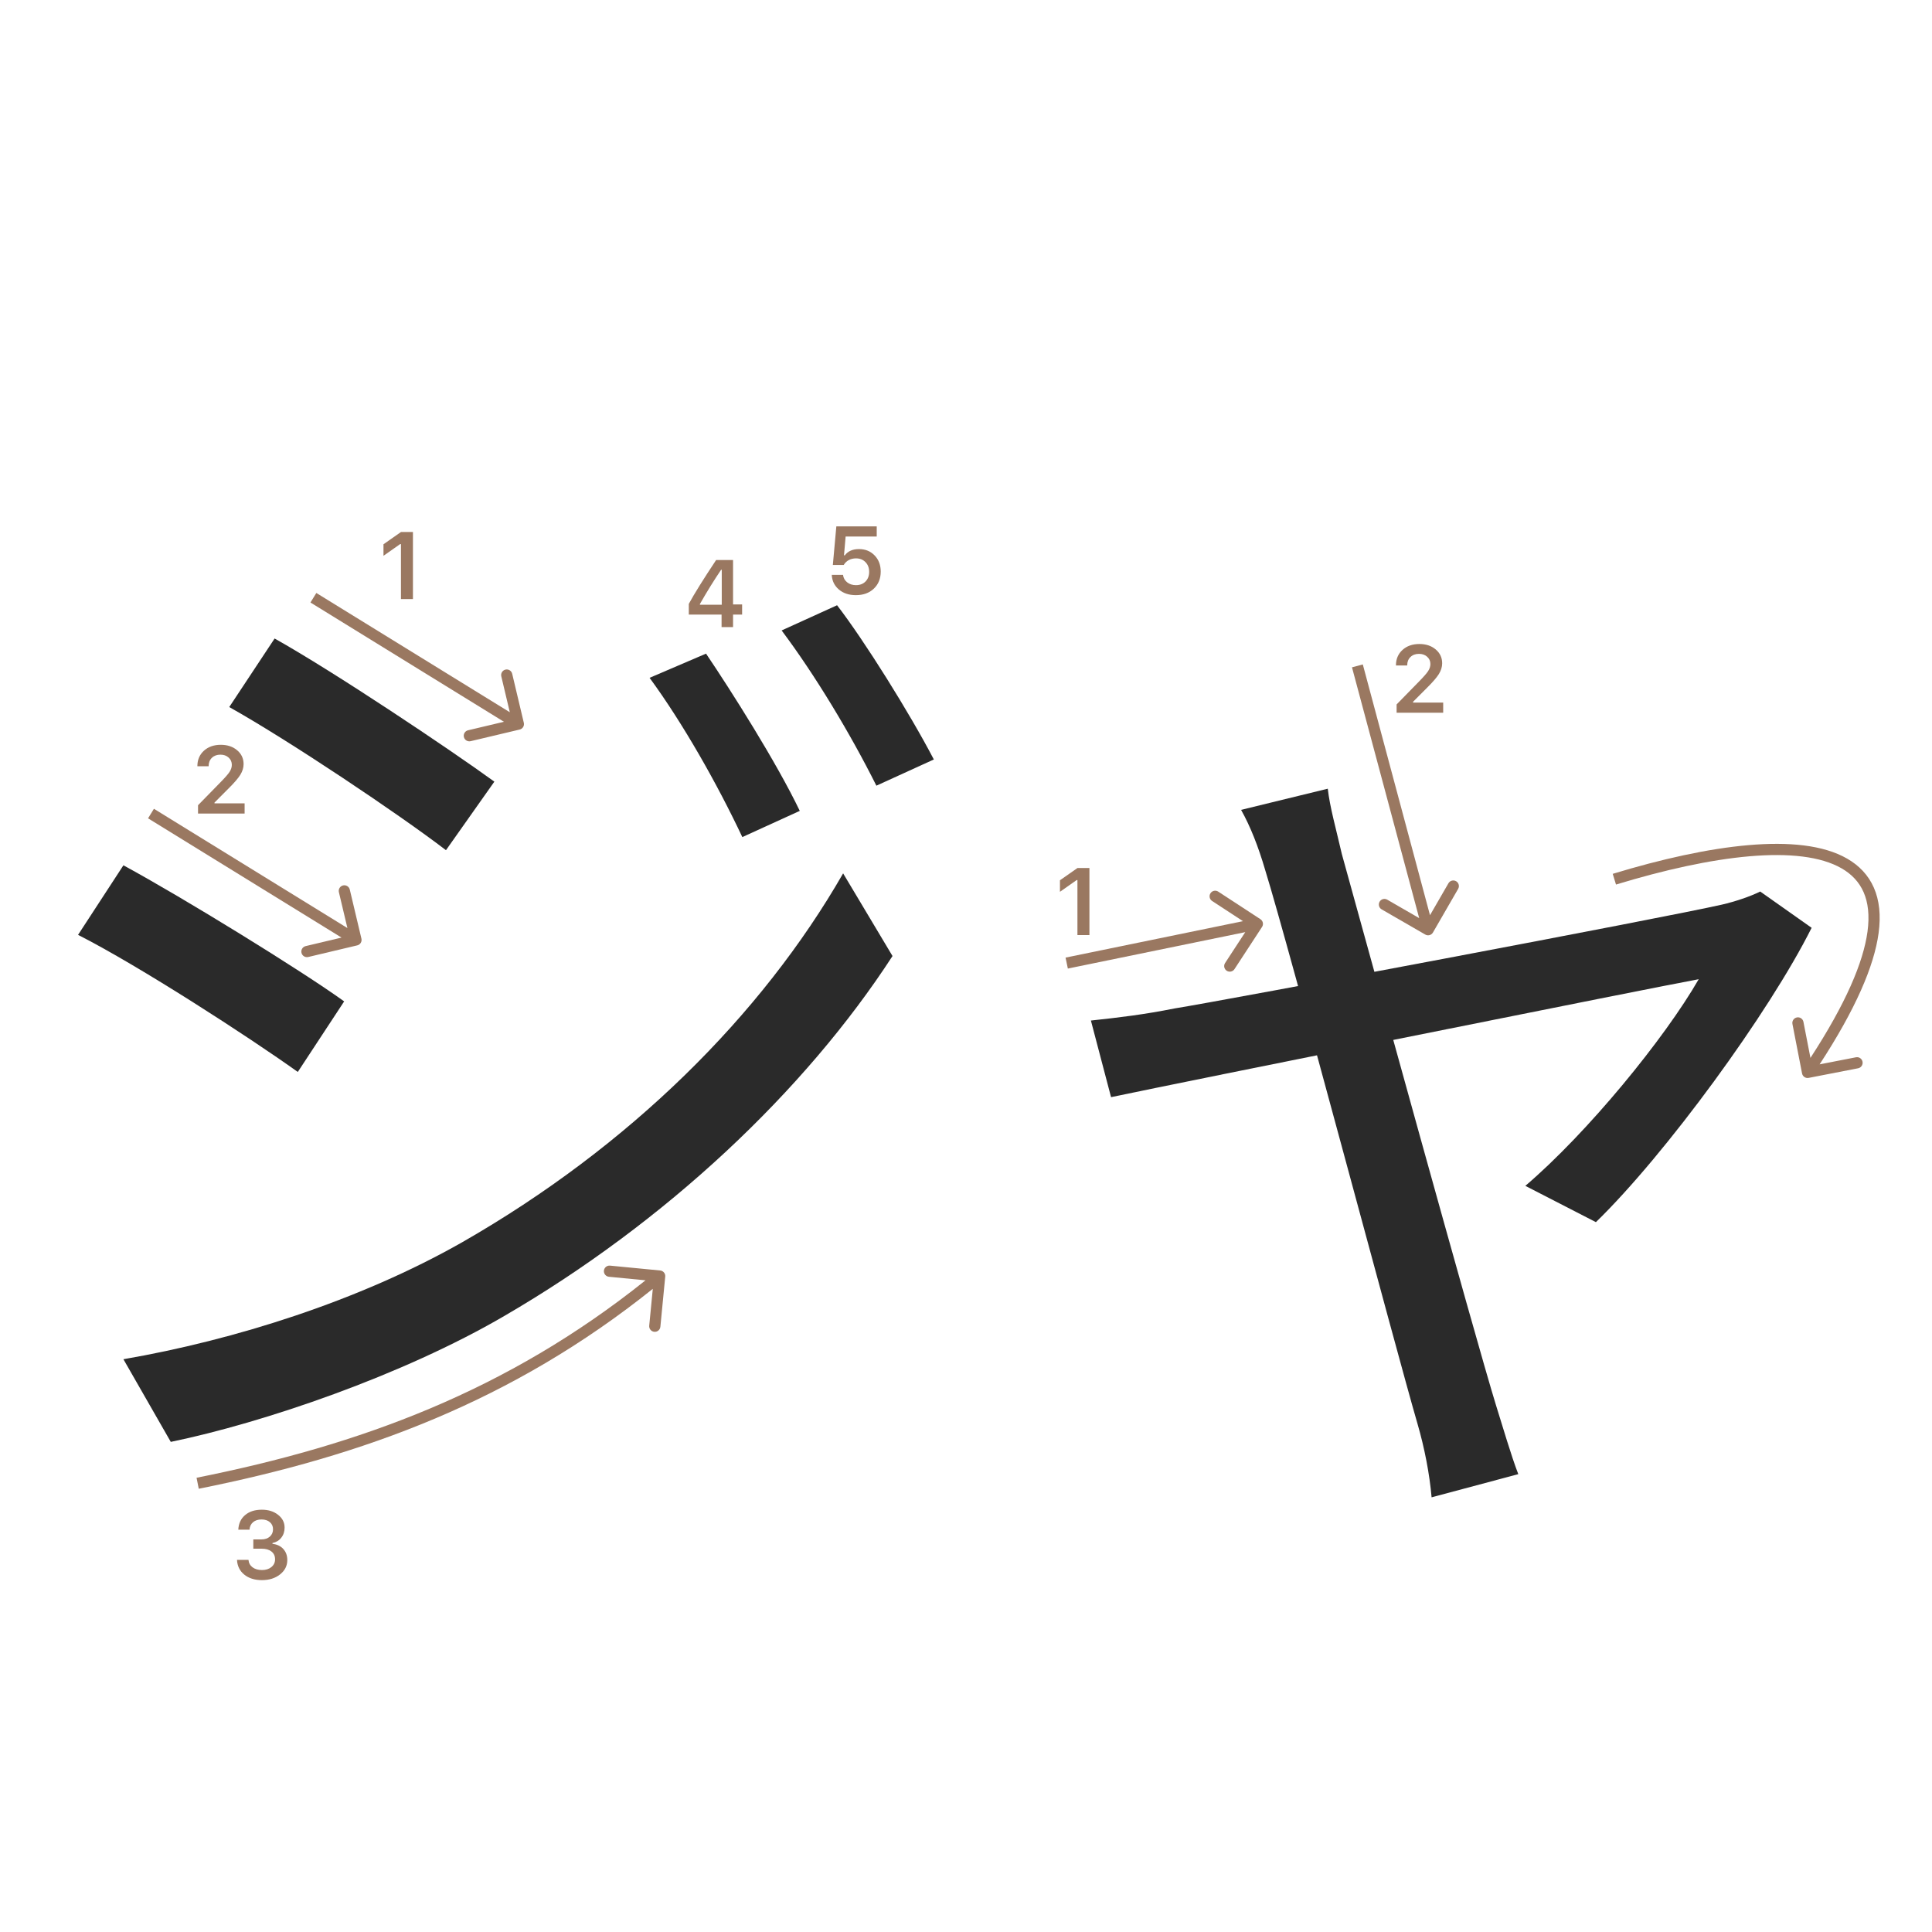 <svg width="345" height="345" viewBox="0 0 345 345" fill="none" xmlns="http://www.w3.org/2000/svg">
<path d="M237.103 140.84C237.463 144.08 238.543 147.86 239.623 152.54C243.763 167.48 263.383 238.76 267.163 251C268.243 254.42 269.863 260 271.123 263.24L255.643 267.38C255.283 263.24 254.383 258.56 253.123 254.24C249.343 241.28 230.083 168.74 225.943 155.42C224.683 151.1 223.243 147.5 221.623 144.62L237.103 140.84ZM323.503 165.68C315.943 180.8 297.403 206.18 284.983 218.24L272.383 211.76C283.543 202.22 297.223 185.48 303.343 174.86C295.423 176.3 211.183 193.22 198.403 195.92L194.803 182.24C199.843 181.7 204.343 181.16 209.743 180.08C218.743 178.64 297.223 163.88 307.483 161.54C309.823 161 312.523 160.1 314.323 159.2L323.503 165.68Z" fill="#2A2A2A"/>
<path d="M126.078 116.72C130.578 123.38 138.677 136.16 142.817 144.8L132.558 149.48C128.058 139.94 121.938 129.14 115.998 121.04L126.078 116.72ZM149.477 108.08C154.337 114.38 162.438 127.34 166.758 135.62L156.497 140.3C151.817 130.94 145.518 120.5 139.578 112.58L149.477 108.08ZM49.038 114.02C59.657 119.96 80.358 133.82 88.278 139.58L79.638 151.82C71.177 145.34 51.557 132.2 40.938 126.26L49.038 114.02ZM22.038 242.72C41.837 239.3 64.157 232.28 82.517 221.84C112.398 204.74 135.978 181.34 150.558 155.96L159.378 170.72C143.717 194.84 118.878 218.24 90.078 234.98C71.897 245.6 47.057 254.06 30.497 257.48L22.038 242.72ZM22.038 154.52C32.657 160.28 53.718 173.24 61.458 178.82L53.178 191.42C44.358 185.12 24.918 172.52 13.938 166.94L22.038 154.52Z" fill="#2A2A2A"/>
<path d="M71.599 106.978V97.158H71.457L68.478 99.25V97.191L71.607 95H73.74V106.978H71.599Z" fill="#9A7861"/>
<path d="M45.235 276.554V274.894H46.696C47.304 274.894 47.8 274.728 48.182 274.396C48.563 274.058 48.754 273.621 48.754 273.084C48.754 272.553 48.566 272.13 48.19 271.814C47.819 271.493 47.321 271.333 46.696 271.333C46.076 271.333 45.572 271.496 45.185 271.823C44.803 272.149 44.593 272.595 44.554 273.159H42.554C42.609 272.058 43.013 271.189 43.766 270.553C44.518 269.911 45.517 269.59 46.762 269.59C47.924 269.59 48.89 269.894 49.659 270.503C50.434 271.106 50.821 271.867 50.821 272.786C50.821 273.488 50.625 274.089 50.232 274.587C49.845 275.085 49.319 275.403 48.655 275.542V275.683C49.474 275.777 50.118 276.084 50.589 276.604C51.065 277.124 51.303 277.783 51.303 278.58C51.303 279.609 50.871 280.464 50.008 281.145C49.15 281.825 48.071 282.166 46.77 282.166C45.481 282.166 44.43 281.836 43.616 281.178C42.808 280.519 42.377 279.642 42.321 278.546H44.372C44.416 279.1 44.657 279.542 45.094 279.875C45.531 280.201 46.095 280.364 46.787 280.364C47.473 280.364 48.032 280.187 48.464 279.833C48.901 279.473 49.12 279.011 49.12 278.447C49.12 277.86 48.907 277.398 48.48 277.061C48.054 276.723 47.473 276.554 46.737 276.554H45.235Z" fill="#9A7861"/>
<path d="M35.247 136.802C35.247 135.684 35.634 134.771 36.409 134.062C37.19 133.354 38.194 133 39.422 133C40.607 133 41.581 133.324 42.344 133.971C43.113 134.619 43.498 135.443 43.498 136.445C43.498 137.087 43.304 137.723 42.917 138.354C42.53 138.979 41.827 139.796 40.809 140.803L38.302 143.318V143.459H43.681V145.277H35.363V143.791L39.356 139.707C40.175 138.877 40.72 138.254 40.991 137.839C41.262 137.419 41.398 136.998 41.398 136.578C41.398 136.052 41.204 135.618 40.817 135.274C40.435 134.931 39.948 134.76 39.356 134.76C38.731 134.76 38.224 134.948 37.837 135.324C37.45 135.701 37.256 136.193 37.256 136.802V136.835H35.247V136.802Z" fill="#9A7861"/>
<path fill-rule="evenodd" clip-rule="evenodd" d="M91.463 120.316L93.54 129.073C93.668 129.61 93.336 130.149 92.798 130.277L84.041 132.354C83.504 132.482 82.965 132.15 82.838 131.612C82.71 131.075 83.042 130.536 83.58 130.408L89.987 128.888L55.439 107.59L56.489 105.888L91.037 127.186L89.517 120.778C89.389 120.24 89.721 119.701 90.259 119.574C90.796 119.446 91.335 119.779 91.463 120.316Z" fill="#9A7861"/>
<path fill-rule="evenodd" clip-rule="evenodd" d="M62.463 158.854L64.54 167.611C64.668 168.148 64.336 168.687 63.798 168.815L55.041 170.892C54.504 171.02 53.965 170.688 53.837 170.15C53.71 169.613 54.042 169.074 54.58 168.947L60.987 167.426L26.439 146.128L27.488 144.426L62.037 165.724L60.517 159.316C60.389 158.778 60.721 158.239 61.259 158.112C61.796 157.984 62.335 158.317 62.463 158.854Z" fill="#9A7861"/>
<path fill-rule="evenodd" clip-rule="evenodd" d="M117.892 226.872C118.442 226.925 118.844 227.414 118.791 227.963L117.924 236.921C117.871 237.471 117.382 237.874 116.832 237.82C116.283 237.767 115.88 237.279 115.933 236.729L116.57 230.15C91.454 250.257 64.872 259.972 35.492 265.848L35.1 263.886C64.251 258.056 90.491 248.451 115.272 228.627L108.741 227.995C108.192 227.942 107.789 227.453 107.842 226.904C107.895 226.354 108.384 225.952 108.934 226.005L117.892 226.872Z" fill="#9A7861"/>
<path d="M128.852 111.978V109.745H123V107.836C123.974 106.043 125.601 103.431 127.881 100H130.902V107.936H132.521V109.745H130.902V111.978H128.852ZM124.984 107.861V107.985H128.885V101.743H128.769C127.474 103.658 126.212 105.697 124.984 107.861Z" fill="#9A7861"/>
<path d="M152.831 106.277C151.597 106.277 150.584 105.939 149.793 105.264C149.002 104.589 148.581 103.72 148.531 102.658H150.54C150.606 103.206 150.853 103.648 151.279 103.986C151.705 104.323 152.228 104.492 152.848 104.492C153.55 104.492 154.118 104.276 154.549 103.845C154.986 103.408 155.205 102.832 155.205 102.118C155.205 101.404 154.986 100.826 154.549 100.383C154.118 99.935 153.556 99.711 152.864 99.711C152.377 99.711 151.943 99.813 151.561 100.018C151.185 100.223 150.886 100.513 150.665 100.89H148.722L149.345 94H156.558V95.81H151.005L150.714 99.171H150.855C151.409 98.424 152.253 98.051 153.387 98.051C154.522 98.051 155.451 98.427 156.176 99.18C156.907 99.932 157.272 100.895 157.272 102.068C157.272 103.319 156.862 104.334 156.043 105.115C155.23 105.889 154.159 106.277 152.831 106.277Z" fill="#9A7861"/>
<path d="M192.399 166.978V157.158H192.258L189.278 159.25V157.191L192.408 155H194.541V166.978H192.399Z" fill="#9A7861"/>
<path d="M249.278 118.802C249.278 117.684 249.666 116.771 250.44 116.062C251.221 115.354 252.225 115 253.454 115C254.638 115 255.612 115.324 256.375 115.971C257.145 116.619 257.529 117.443 257.529 118.445C257.529 119.087 257.336 119.723 256.948 120.354C256.561 120.979 255.858 121.796 254.84 122.803L252.333 125.318V125.459H257.712V127.277H249.395V125.791L253.387 121.707C254.206 120.877 254.751 120.254 255.022 119.839C255.294 119.419 255.429 118.998 255.429 118.578C255.429 118.052 255.236 117.618 254.848 117.274C254.466 116.931 253.979 116.76 253.387 116.76C252.762 116.76 252.256 116.948 251.868 117.324C251.481 117.701 251.287 118.193 251.287 118.802V118.835H249.278V118.802Z" fill="#9A7861"/>
<path fill-rule="evenodd" clip-rule="evenodd" d="M217.542 159.217L225.076 164.141C225.538 164.443 225.668 165.063 225.366 165.525L220.442 173.059C220.139 173.521 219.52 173.651 219.057 173.349C218.595 173.047 218.465 172.427 218.767 171.965L222.371 166.452L190.688 172.957L190.278 171L221.961 164.495L216.448 160.891C215.986 160.589 215.856 159.969 216.158 159.507C216.46 159.045 217.08 158.915 217.542 159.217Z" fill="#9A7861"/>
<path fill-rule="evenodd" clip-rule="evenodd" d="M260.382 158.726L255.882 166.521C255.606 166.999 254.994 167.163 254.516 166.887L246.722 162.387C246.244 162.111 246.08 161.499 246.356 161.021C246.632 160.542 247.244 160.379 247.722 160.655L253.425 163.948L241.426 119.165L243.358 118.647L255.357 163.43L258.65 157.726C258.926 157.248 259.538 157.084 260.016 157.36C260.494 157.637 260.658 158.248 260.382 158.726Z" fill="#9A7861"/>
<path fill-rule="evenodd" clip-rule="evenodd" d="M312.388 152.91C305.365 153.519 297.157 155.343 288.57 157.956L287.987 156.043C296.65 153.407 305.004 151.543 312.216 150.918C319.388 150.296 325.598 150.882 329.839 153.32C331.986 154.554 333.634 156.267 334.619 158.518C335.6 160.759 335.893 163.459 335.465 166.626C334.666 172.533 331.339 180.235 324.932 190.062L331.422 188.8C331.964 188.695 332.489 189.049 332.595 189.591C332.7 190.133 332.346 190.658 331.804 190.764L322.969 192.481C322.427 192.587 321.902 192.233 321.797 191.691L320.079 182.856C319.974 182.314 320.328 181.789 320.87 181.684C321.412 181.578 321.937 181.932 322.042 182.474L323.294 188.912C329.614 179.208 332.744 171.822 333.483 166.358C333.875 163.455 333.585 161.143 332.787 159.32C331.993 157.506 330.664 156.101 328.843 155.054C325.147 152.93 319.45 152.298 312.388 152.91Z" fill="#9A7861"/>
</svg>
